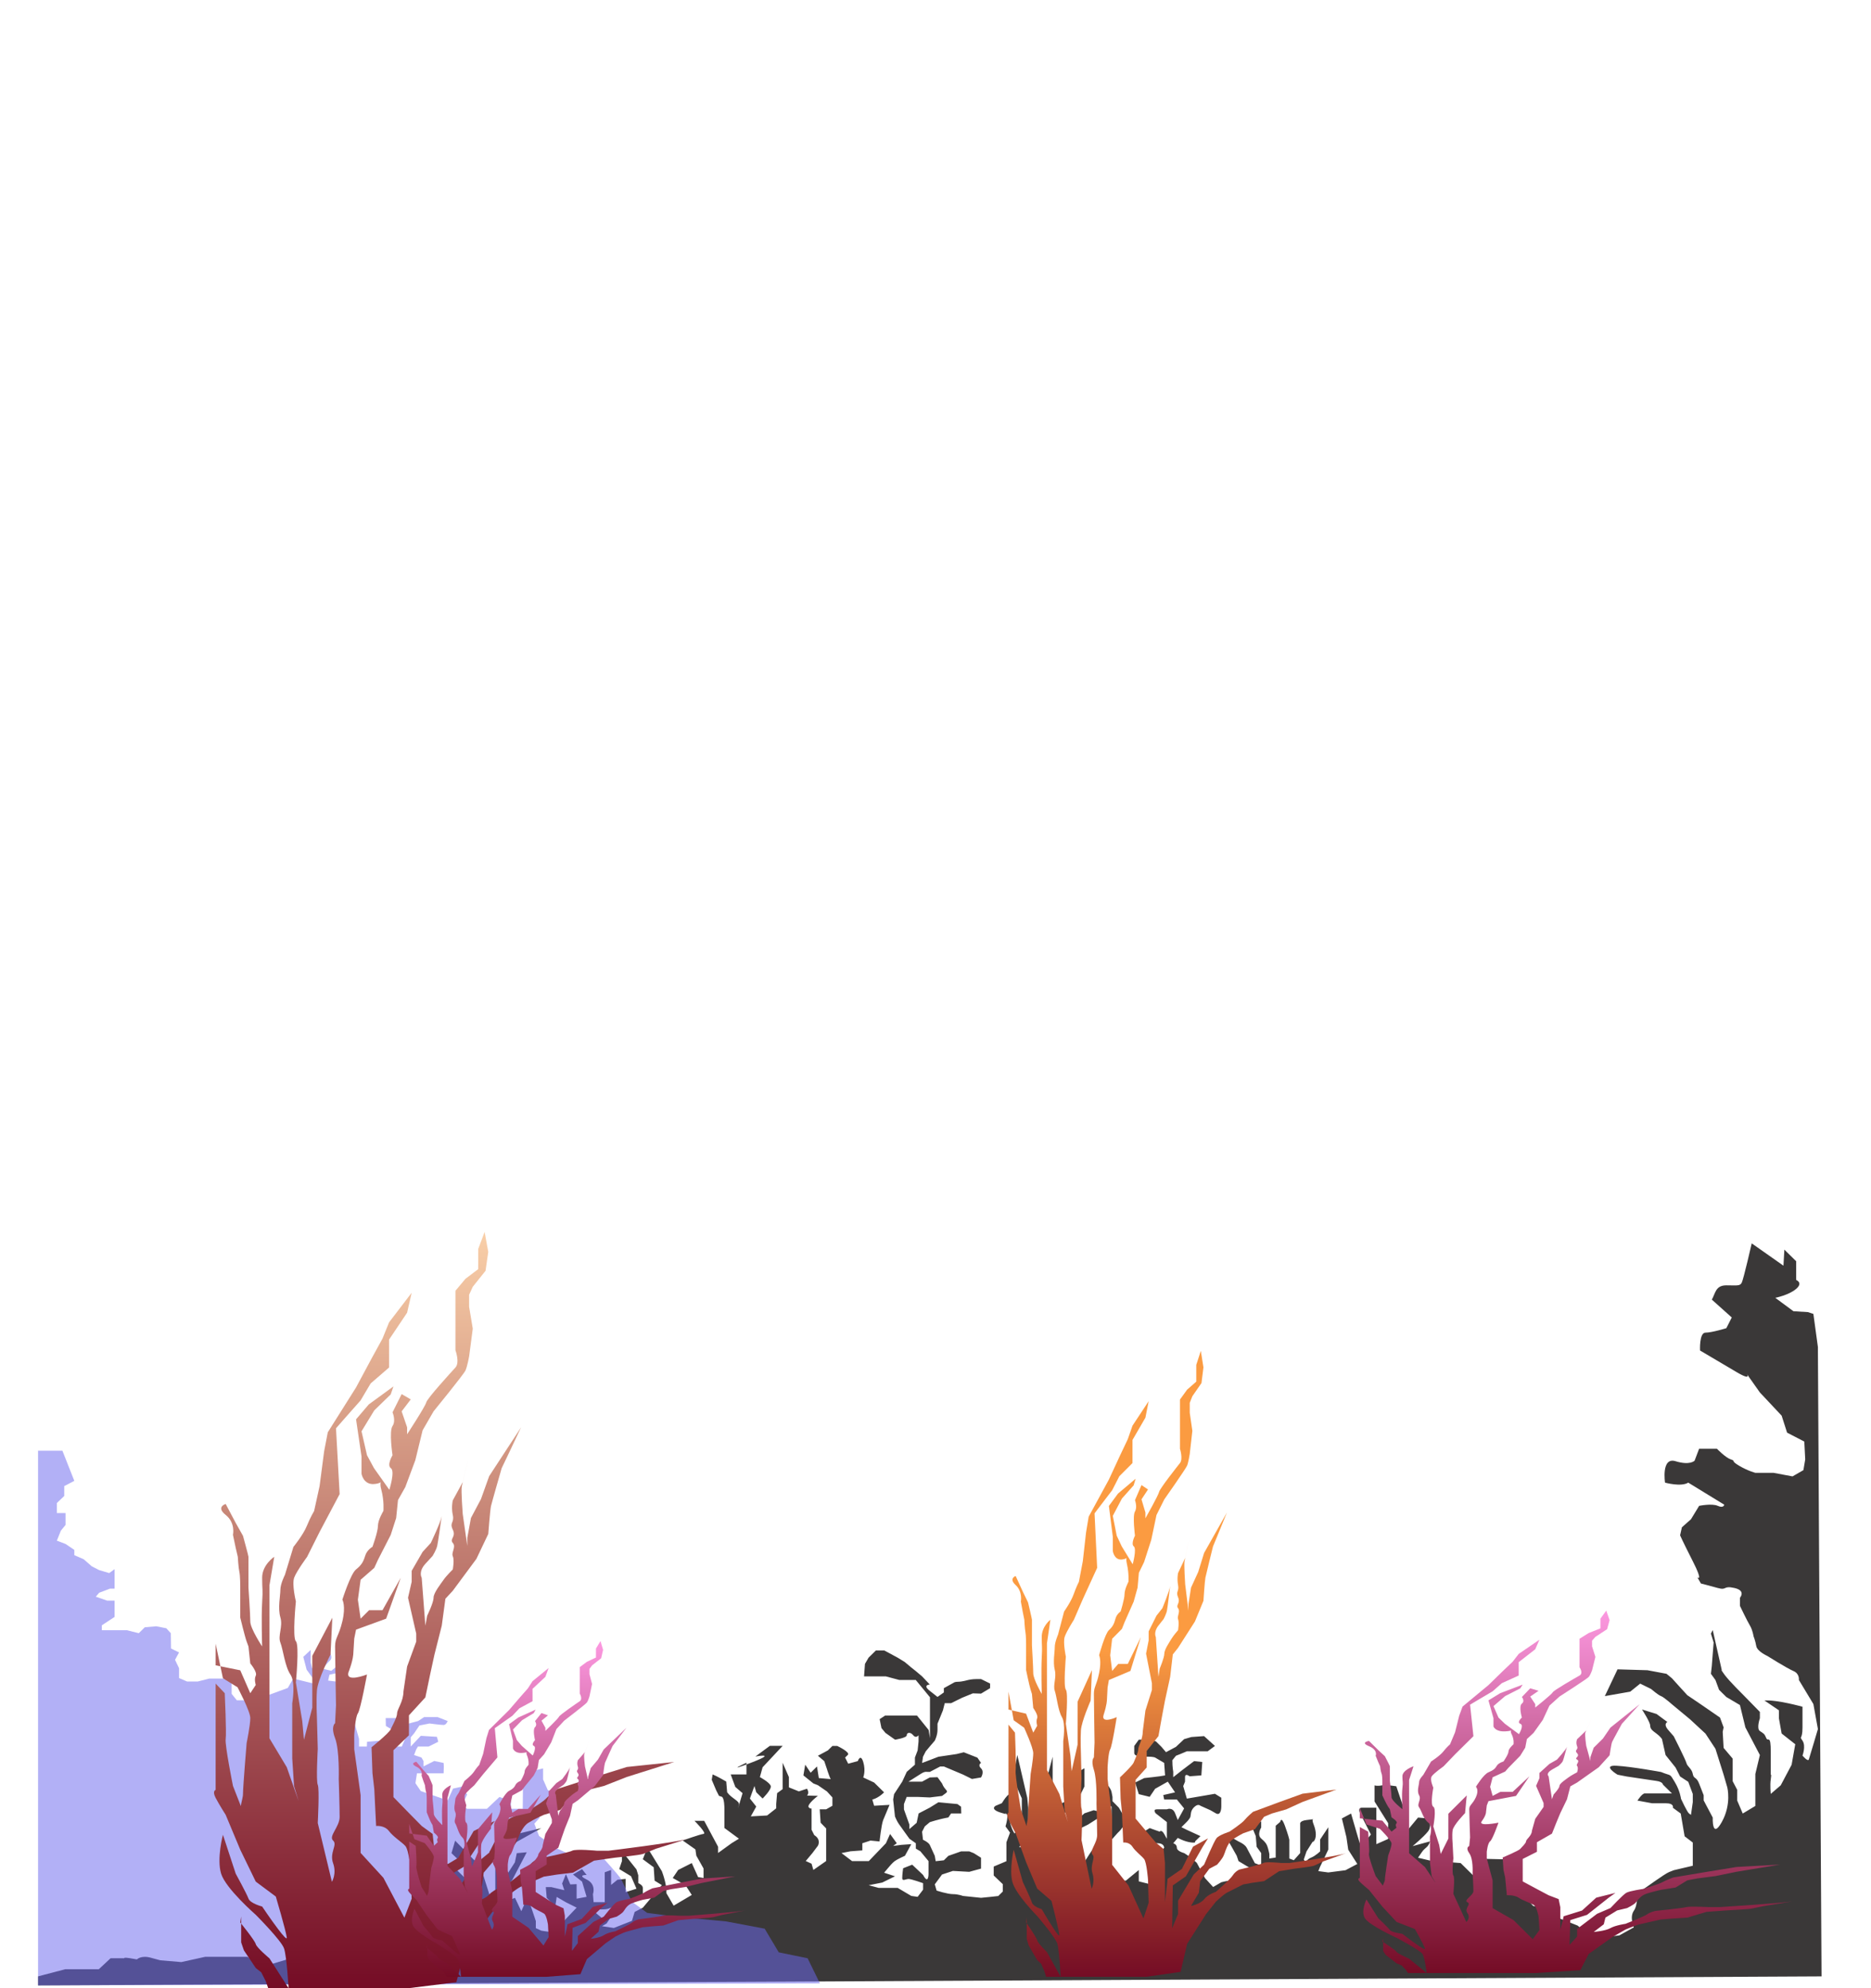 <svg width="1967" height="2090" viewBox="0 0 1967 2090" fill="none" xmlns="http://www.w3.org/2000/svg">
<g id="corals">
<path id="Vector" d="M40 2077.52L68.597 2070.01H82.228H103.866L116.258 2058.47H130.557C130.557 2058.47 129.889 2057.25 136.943 2058.47C143.902 2059.69 143.902 2059.69 143.902 2059.69C143.902 2059.69 148.382 2055.09 158.486 2057.91C168.59 2060.72 168.686 2060.63 168.686 2060.63L190.61 2062.5L215.68 2056.97H223.306H237.318H260.196L276.687 2067.2L311.003 2056.97H317.389H344.08H360.285H396.221L417.478 2047.49L428.917 2037.16L449.888 2047.49L459.706 2037.16V2027.12L468.953 2003.38H482.584L466.093 1989.3H477.532L482.584 1980.85L469.906 1970.53L465.14 1959.27H473.719L492.783 1978.04V1992.12L491.83 1964.43L486.397 1959.27L474.672 1948.01L478.485 1934.87L505.175 1962.08L514.708 1992.12L520.713 2006.19V1963.3L514.708 1946.13L529.959 1931.11L569.042 1921.73L540.445 1937.68L526.146 1946.13V1954.58C526.146 1954.58 529.006 1957.39 529.959 1962.08C530.913 1966.78 530.913 1966.78 530.913 1966.78L529.959 1975.22L541.303 1957.67L543.305 1948.01L553.79 1947.07L538.538 1976.16L532.819 1982.73L531.866 1989.3L530.627 1999.62L541.398 1994.93L548.071 2009.01L554.743 1993.99L563.322 2019.33V2026.84L569.042 2029.47L582.387 2031.53L594.969 2017.08L606.218 2005.26L594.969 1999.62L585.247 1993.99L583.34 2007.13L579.527 2008.07L579.337 1999.62L574.761 1994.93L573.808 1983.67H579.527L594.969 1987.33V1992.12L590.966 1979.92L594.969 1970.06L599.545 1980.85L606.218 1980.57V1986.3V1995.87L616.703 1993.9L611.937 1977.94L602.405 1970.44L611.937 1964.81L616.703 1970.91C616.703 1970.91 606.218 1970.62 616.703 1975.69C627.189 1980.76 623.376 1991.08 623.376 1991.08L624.043 1999.53H627.951H635.768V1987.24V1978.6V1968.09L642.44 1965.74V1975.69V1981.42L649.113 1975.97L657.692 1975.04V1984.23V1989.02L669.131 1985.36L663.411 1972.22L651.019 1964.71L653.879 1956.26V1945.94L669.131 1965.09C671.037 1971.28 671.037 1971.28 671.037 1971.28V1979.45C671.037 1979.45 675.803 1981.6 675.803 1984.42C675.803 1987.24 675.803 1992.87 675.803 1992.87L662.077 1999.44C662.077 1999.44 661.505 1994.74 657.215 1999.44C652.926 2004.13 644.347 2004.13 640.534 2006.01C636.721 2007.88 626.235 2006.94 626.235 2006.94V2010.7L632.908 2016.33H641.487L637.674 2021.96L632.908 2024.78L645.3 2026.65L654.832 2022.9L664.365 2019.15L667.224 2009.76L675.803 2005.35L695.821 1981.6L688.195 1976.91L687.242 1962.83L675.803 1954.39L680.569 1942.19L695.821 1966.96C699.634 1976.91 700.587 1985.36 700.587 1985.36V1990.05L708.213 2003.19L727.278 1991.93L720.605 1981.6L707.26 1974.1L712.979 1965.65L727.278 1958.42L733.95 1973.16L739.67 1974.1V1964.15L732.044 1950.63L731.09 1944.06L717.745 1934.68C717.745 1934.68 735.857 1928.2 739.67 1927.73C743.482 1927.26 730.137 1914.03 730.137 1914.03H740.337L754.921 1941.25V1947.82L769.22 1937.49L776.845 1932.8L761.594 1921.54V1907.46V1900.89C761.594 1900.89 761.594 1889.63 758.734 1888.69C755.874 1887.75 755.874 1887.75 755.874 1887.75L753.015 1882.12L748.249 1870.86L749.202 1865.23C753.968 1867.11 763.5 1872.74 763.5 1872.74L764.453 1884C769.22 1890.57 777.799 1893.2 776.845 1897.04C775.892 1900.89 775.892 1900.89 775.892 1900.89L780.658 1884.94L773.033 1878.37L768.171 1865.23H780.658H784.757V1852.93C784.757 1852.93 760.45 1864.1 789.619 1852.93C806.586 1846.46 805.347 1845.33 801.343 1845.52C798.388 1845.61 794.099 1846.46 794.099 1846.46L809.351 1835.2H822.791L801.725 1857.72L798.865 1868.04C798.865 1868.04 809.351 1873.68 810.304 1877.43C811.257 1881.18 801.725 1890.57 801.725 1890.57L795.052 1884L793.146 1877.43L788.379 1890.57L795.052 1899.02L789.333 1909.34L806.491 1908.4L816.023 1900.89V1896.2L816.976 1884.94L822.791 1880.71V1868.23V1859.6V1852.93L829.368 1868.04V1878.84L839.854 1883.06L848.433 1880.25C851.293 1884.94 848.433 1887.47 848.433 1887.47L859.872 1887.75C859.872 1887.75 847.48 1897.14 850.339 1899.95C853.199 1902.77 853.199 1899.02 853.199 1902.77C853.199 1906.52 853.199 1914.97 853.199 1914.97V1923.42L856.059 1929.05C863.685 1933.74 859.872 1940.22 859.872 1940.22L854.152 1947.82L847.098 1956.26C853.199 1959.08 853.199 1959.08 853.199 1959.08L855.105 1965.65L868.546 1956.26V1947.82V1938.25V1931.58V1922.01L862.731 1916L861.778 1901.92H868.546L875.123 1898.17V1889.44L869.404 1883.15L859.872 1876.58L855.105 1874.71L844.62 1866.26L846.526 1855L852.246 1863.45L858.918 1856.88L860.825 1869.08L875.123 1870.3C874.17 1875.65 869.404 1859.69 869.404 1859.69L866.544 1851.24L859.872 1845.61L870.357 1839.98L875.123 1835.29H880.175C880.175 1835.29 894.188 1841.86 891.328 1844.68C888.468 1847.49 888.468 1847.49 888.468 1847.49L891.709 1853.97L901.814 1851.24C901.814 1851.24 904.673 1842.8 907.533 1852.18C910.393 1861.57 907.533 1868.42 907.533 1868.42L918.972 1873.77L929.457 1884.09C922.785 1890.66 917.065 1891.6 917.065 1891.6L918.972 1898.17L935.177 1897.23L928.504 1913.19C926.598 1917.88 924.691 1935.71 924.691 1935.71L915.159 1934.77L906.58 1937.59V1945.1L894.188 1946.04L884.656 1947.91L895.808 1956.36C905.627 1956.36 913.348 1956.36 913.348 1956.36L931.364 1937.59L935.749 1927.83L942.802 1937.59L938.99 1940.4L947.569 1939.28L958.054 1938.53L951.382 1950.73C951.382 1950.73 943.088 1954.48 940.61 1956.36C938.036 1958.24 934.223 1962.93 934.223 1962.93L929.457 1968.56L940.896 1972.31L927.551 1978.88L913.252 1981.7L923.738 1984.51H943.756L958.054 1992.96L964.727 1993.9L970.446 1986.39V1979.54C970.446 1979.54 958.054 1975.13 955.194 1975.13C952.335 1975.13 948.522 1977.94 948.522 1974.19C948.522 1970.44 949.475 1963.87 949.475 1963.87L959.007 1960.11L970.446 1970.91C976.165 1981.7 976.165 1969.97 976.165 1969.97V1962.27V1956.36L967.586 1946.04L962.82 1943.22V1937.59L956.148 1932.9C956.148 1932.9 946.615 1919.76 944.709 1916.94C942.802 1914.13 940.896 1909.43 940.896 1909.43L938.99 1891.6L939.943 1885.97L948.522 1872.83L953.288 1862.51L961.867 1855V1847.49L964.727 1839.98L965.68 1830.6V1824.03C965.68 1824.03 963.011 1827.78 960.056 1824.03C957.101 1820.27 953.193 1821.21 953.288 1824.03C953.383 1826.84 940.991 1828.72 940.991 1828.72L930.887 1821.59L926.693 1816.52L924.786 1807.13L930.506 1803.38H937.75H946.52H959.198H964.06L976.261 1818.49L977.691 1827.13V1803.47V1784.14L962.725 1765.93H945.376L931.268 1762.18H908.391L909.344 1749.04L913.157 1742.47L920.783 1734.96H929.743L943.66 1742.47C951.286 1747.16 951.286 1747.16 951.286 1747.16L957.959 1752.79L962.725 1756.55L969.398 1762.18L977.5 1770.72C977.5 1770.72 969.398 1771.1 977.5 1777.38C985.602 1783.77 985.602 1783.77 985.602 1783.77L992.275 1779.07V1774.57L1002.76 1768.75C1002.76 1768.75 1003.71 1767.81 1007.53 1767.81C1011.34 1767.81 1018.01 1765.93 1018.01 1765.93C1018.01 1765.93 1021.83 1765 1026.59 1765C1031.36 1765 1031.36 1765 1031.36 1765L1040.89 1769.69V1774.57L1031.36 1780.29L1022.78 1780.01L1011.34 1784.7L999.901 1790.34H993.228L991.322 1797.84L987.509 1807.23L985.602 1811.92C985.602 1811.92 985.602 1812.86 985.602 1815.68C985.602 1818.49 985.602 1812.86 985.602 1818.49C985.602 1824.12 982.743 1829.75 982.743 1829.75L977.5 1835.85L973.21 1841.02L970.351 1846.65L969.398 1853.22L986.556 1846.65L1005.62 1843.83L1013.25 1841.95L1027.54 1847.58L1031.36 1853.12C1031.36 1853.12 1027.54 1855.19 1031.36 1858.85C1035.17 1862.6 1031.36 1868.42 1031.36 1868.42L1021.83 1870.02L1012.29 1865.32L992.275 1856.88H988.462L977.5 1862.6L973.21 1862.51C973.21 1862.51 971.304 1862.51 968.444 1864.38C965.585 1866.26 955.099 1872.83 955.099 1872.83H969.398L977.5 1868.42L985.602 1868.14L990.369 1874.71C993.228 1882.22 997.994 1882.22 994.181 1885.03C990.369 1887.85 990.369 1887.85 990.369 1887.85L977.5 1889.44L964.631 1888.88H953.193L950.333 1896.39V1902.02L956.052 1917.97V1922.67L963.678 1916.1L965.775 1906.24L977.5 1900.14L986.556 1894.51L1006.57 1896.39L1010.39 1899.2L1010.58 1906.24H999.901L997.041 1910.47C986.556 1912.34 977.5 1915.44 977.5 1915.44L972.257 1919.85L969.398 1925.48L970.351 1933.93C970.351 1933.93 976.07 1936.46 977.5 1939.37C978.93 1942.37 982.743 1950.82 982.743 1950.82L983.696 1956.45L992.275 1955.51L997.041 1950.82L1010.39 1946.13H1018.97L1023.73 1948.01L1031.36 1952.79V1957.58V1964.24L1018.97 1967.62L1001.81 1966.68L990.369 1970.44L982.743 1980.76L984.649 1987.33C984.649 1987.33 996.088 1991.08 1001.81 1991.08C1007.53 1991.08 1012.29 1992.96 1012.29 1992.96L1031.36 1994.93L1040.89 1993.99L1049.47 1993.05L1054.23 1988.36V1980.57L1044.7 1971.47V1962.08L1058.05 1956.45V1950.92V1942.28V1936.56L1061.86 1926.42L1060.05 1923.89L1057.09 1919.85C1057.09 1919.85 1061.29 1906.71 1057.29 1906.24C1053.28 1905.77 1066.63 1909.53 1053.28 1905.77C1039.94 1902.02 1046.61 1898.26 1046.61 1898.26L1053.28 1895.45C1053.28 1895.45 1065.67 1874.52 1061.86 1895.36C1058.05 1916.19 1066.63 1927.36 1066.63 1927.36L1074.25 1917.03V1902.02V1890.47L1068.53 1877.62L1067.87 1871.7L1066.63 1860.72L1069.49 1844.77L1079.97 1889.82L1080.93 1900.14C1080.93 1900.14 1080.93 1899.2 1080.93 1910.47C1080.93 1921.73 1080.93 1927.92 1080.93 1927.92L1076.16 1936.74L1071.39 1941.44L1080.93 1943.22L1092.36 1944.25C1092.36 1944.25 1084.74 1946.69 1092.36 1938.43C1099.99 1930.17 1101.9 1912.34 1101.9 1912.34V1906.24L1087.6 1868.23L1101.9 1864.67L1106.66 1846.65V1867.48V1874.14L1097.13 1876.58L1099.04 1881.28C1099.04 1881.28 1105.71 1884.47 1106.66 1888.5C1107.62 1892.54 1110.48 1898.17 1110.48 1898.17L1124.77 1891.6L1129.54 1881.28V1869.36L1135.26 1861.57L1140.03 1858.75V1864.57V1873.21V1877.99L1133.35 1891.6L1128.59 1897.23L1125.73 1901.92L1118.67 1906.15L1109.52 1916V1921.63L1107.62 1928.2L1105.71 1934.77L1100.94 1942.28L1104.76 1947.91C1109.52 1953.54 1118.1 1939.47 1118.1 1939.47L1120.01 1928.2L1125.73 1918.82L1126.68 1914.13L1134.31 1911.31L1140.03 1906.15L1149.84 1902.86L1162.43 1906.15L1143.84 1917.97L1136.21 1921.73L1130.49 1933.93L1125.73 1939.56L1122.87 1947.07L1120.96 1950.82L1126.68 1960.21L1131.45 1962.08L1140.03 1957.39L1144.79 1949.88L1149.84 1942.28L1155.28 1932.99L1162.9 1927.36L1168.62 1917.03V1906.24V1899.11L1160.04 1894.51L1155.28 1888.88C1155.28 1888.88 1157.18 1884.19 1160.04 1880.43C1162.9 1876.68 1162.9 1871.99 1162.9 1871.99L1159.09 1861.66C1161.95 1875.74 1167.67 1878.74 1168.62 1883.81C1169.58 1888.88 1169.58 1888.88 1169.58 1888.88V1893.38L1176.25 1900.14L1183.87 1913.28C1181.01 1921.73 1175.29 1926.42 1175.29 1926.42L1168.62 1933.93L1159.09 1942.37L1156.23 1947.07L1149.84 1953.73V1958.52V1969.03L1163.86 1977.94C1163.86 1977.94 1170.53 1977.94 1174.34 1977.94C1178.15 1977.94 1183.87 1976.72 1183.87 1976.72L1197.22 1965.74V1977.66L1209.61 1980.76L1218.19 1972.31V1956.55V1949.88L1223.91 1942.28C1223.91 1942.28 1223.91 1937.59 1217.24 1937.59C1210.56 1937.59 1200.08 1936.65 1200.08 1936.65L1198.17 1928.2L1208.66 1921.63L1219.14 1925.39C1219.14 1925.39 1221.05 1922.67 1223.91 1927.83C1226.77 1932.99 1226.77 1932.9 1226.77 1932.9V1922.01V1915.35L1215.04 1906.15C1215.04 1906.15 1211.52 1901.92 1216.28 1901.92C1221.05 1901.92 1226.77 1901.92 1226.77 1901.92C1226.77 1901.92 1232.68 1899.11 1235.44 1906.15C1238.21 1913.19 1238.21 1913.19 1238.21 1913.19L1244.88 1900.99L1237.25 1891.6H1223.91L1222.96 1886.91L1235.35 1884.09L1227.72 1872.83L1214.38 1880.34L1208.66 1888.79L1197.22 1885.97L1193.41 1873.77L1202.94 1869.08L1211.52 1868.14L1219.14 1867.2L1224.86 1866.26L1223.91 1853.12L1214.38 1847.49C1214.38 1847.49 1212.47 1846.55 1206.75 1846.55C1201.03 1846.55 1201.03 1846.55 1201.03 1846.55C1201.03 1846.55 1192.45 1846.55 1192.45 1842.8C1192.45 1839.04 1192.45 1835.29 1192.45 1835.29L1197.22 1828.72H1201.99H1210.56L1215.33 1830.6L1221.05 1836.23L1225.82 1841.86L1236.3 1836.23L1244.88 1828.16L1252.51 1825.91L1265.85 1824.97L1277.29 1835.29L1269.66 1840.92C1269.66 1840.92 1266.8 1840.92 1262.99 1840.92C1259.18 1840.92 1259.18 1840.92 1259.18 1840.92H1247.74L1241.07 1843.74L1236.3 1845.61L1232.49 1850.31C1232.49 1857.81 1233.44 1862.51 1233.44 1862.51V1868.14L1242.97 1860.63L1255.37 1851.24L1263.95 1852.18L1262.99 1866.26L1250.6 1867.2C1250.6 1867.2 1245.83 1863.45 1245.83 1868.14C1245.83 1872.83 1245.83 1872.83 1245.83 1872.83L1243.93 1877.52L1247.74 1890.66L1277.29 1885.59L1283.96 1889.72V1899.02C1283.96 1899.02 1284.06 1909.43 1278.24 1906.15C1272.52 1902.86 1272.52 1902.86 1272.52 1902.86L1262.04 1898.17C1262.04 1898.17 1260.13 1896.29 1257.27 1898.17C1254.41 1900.05 1252.41 1902.86 1252.03 1906.15C1251.55 1909.43 1251.55 1909.43 1251.55 1909.43C1251.55 1909.43 1251.55 1911.31 1246.79 1916C1242.02 1920.7 1242.02 1920.7 1242.02 1920.7L1247.74 1923.51L1262.04 1930.08L1256.32 1935.71C1256.32 1935.71 1258.23 1937.59 1251.55 1936.65C1244.88 1935.71 1238.21 1931.96 1238.21 1931.96L1233.44 1937.59C1233.44 1937.59 1237.25 1938.53 1237.25 1942.28C1237.25 1946.04 1244.88 1947.91 1244.88 1947.91C1252.51 1952.6 1258.23 1958.24 1258.23 1958.24L1266.8 1974.19L1275.38 1983.58L1283.96 1978.6C1283.96 1978.6 1289.68 1977.01 1292.54 1977.01C1295.4 1977.01 1308.75 1971.37 1308.75 1971.37L1319.23 1966.68L1302.07 1956.36L1300.17 1950.73L1290.64 1933.83V1929.14L1302.07 1935.71C1302.07 1935.71 1308.75 1938.53 1310.65 1942.28C1312.56 1946.04 1319.23 1958.52 1319.23 1958.52L1325.9 1961.05V1947.91L1321.14 1941.34L1320.19 1930.08L1316.37 1920.7L1325.9 1914.41V1921.07C1325.9 1921.07 1321.14 1928.48 1325.9 1932.61C1330.67 1936.65 1331.62 1938.53 1332.58 1941.34C1333.53 1944.16 1334.48 1948.85 1334.48 1948.85V1953.64L1341.16 1952.6V1938.34V1927.83V1919.19L1345.92 1915.06C1345.92 1915.06 1346.88 1908.49 1350.69 1918.82C1354.5 1929.14 1355.46 1933.83 1355.46 1933.83C1355.46 1933.83 1355.46 1926.89 1355.46 1938.34C1355.46 1949.79 1355.46 1953.64 1355.46 1953.64L1360.22 1955.42L1366.89 1947.91V1939.28V1926.8V1917.22C1366.89 1917.22 1365.94 1914.13 1373.57 1913.19C1381.19 1912.25 1381.19 1912.25 1381.19 1912.25C1381.19 1912.25 1378.33 1911.03 1381.19 1918.26C1384.05 1925.48 1384.05 1932.43 1381.19 1935.52C1378.33 1938.62 1383.1 1931.11 1378.33 1938.62C1373.57 1946.13 1373.57 1946.13 1373.57 1946.13L1370.71 1954.58L1372.61 1958.33C1372.61 1958.33 1373.57 1954.58 1378.33 1952.7C1383.1 1950.82 1387.86 1946.13 1387.86 1946.13V1933.65L1396.44 1920.79V1931.77V1944.25L1387.86 1962.18L1385.96 1966.87L1396.44 1968.28L1414.56 1965.93L1426.95 1959.36L1417.41 1944.35L1415.51 1931.21L1410.74 1911.5L1420.37 1906.34L1426.95 1928.95L1430.76 1941.53L1441.25 1928.39L1432.67 1911.5C1432.67 1911.5 1425.04 1900.24 1431.71 1900.24C1438.39 1900.24 1446.96 1900.24 1446.96 1900.24V1923.23V1938.53L1459.36 1933.08V1916.47L1445.06 1893.67V1876.77C1445.06 1876.77 1447.92 1877.71 1452.68 1876.77C1457.45 1875.83 1467.94 1877.71 1467.94 1877.71L1475.56 1900.24V1928.95L1490.81 1910.56L1501.3 1911.5C1501.3 1911.5 1506.07 1919.01 1501.3 1925.11C1496.53 1931.21 1485.09 1940.59 1485.09 1940.59L1503.4 1935.62C1501.3 1942.47 1498.44 1941.53 1494.63 1947.16C1490.81 1952.79 1490.81 1952.79 1490.81 1952.79L1503.4 1955.8L1535.62 1958.42L1553.73 1976.26V1953.82L1589.95 1954.67C1589.95 1954.67 1599.48 1957.48 1599.48 1961.24C1599.48 1964.99 1599.48 1969.97 1599.48 1976.91C1599.48 1983.86 1599.48 1990.33 1599.48 1990.33L1611.87 2003.47C1611.87 2003.47 1620.45 2005.35 1627.13 2006.29C1633.8 2007.23 1639.52 2016.61 1639.52 2016.61L1658.58 2024.12C1658.58 2024.12 1664.3 2028.81 1667.16 2031.63C1670.02 2034.44 1671.93 2038.2 1687.18 2036.32C1702.43 2034.44 1702.43 2034.44 1702.43 2034.44L1717.68 2026C1717.68 2026 1712.92 2015.39 1717.68 2008.54C1722.45 2001.69 1719.59 1991.27 1725.31 1987.52C1731.03 1983.76 1750.09 1969.69 1754.86 1967.81C1759.62 1965.93 1759.62 1965.93 1759.62 1965.93L1779.64 1961.24V1936.84L1771.06 1930.27L1766.96 1906.34L1758.67 1900.24C1758.67 1900.24 1760.58 1895.54 1751.04 1895.54C1741.51 1895.54 1736.75 1895.54 1736.75 1895.54L1721.49 1892.73C1721.49 1892.73 1726.26 1885.22 1729.12 1885.22C1731.98 1885.22 1744.37 1885.22 1744.37 1885.22H1757.72L1748.19 1875.83C1748.19 1875.83 1748.19 1873.02 1741.51 1872.08C1734.84 1871.14 1710.06 1867.39 1710.06 1867.39L1700.52 1865.51C1700.52 1865.51 1683.37 1855.19 1699.57 1856.13C1715.78 1857.06 1746.28 1862.69 1746.28 1862.69C1757.72 1867.39 1754.86 1863.63 1760.58 1873.02C1766.3 1882.4 1767.25 1890.85 1767.25 1890.85C1767.25 1890.85 1773.73 1904.93 1775.73 1906.34C1777.74 1907.74 1777.74 1907.74 1777.74 1907.74L1779.64 1894.42V1885.78L1774.88 1873.02L1766.3 1867.39L1761.53 1858L1751.04 1844.86L1747.23 1827.97C1747.23 1827.97 1745.33 1825.15 1741.51 1822.34C1737.7 1819.52 1734.84 1817.65 1734.84 1813.89C1734.84 1810.14 1726.26 1797 1726.26 1797L1741.51 1801.69L1752.95 1810.14C1752.95 1810.14 1748.19 1812.02 1753.9 1818.58C1759.62 1825.15 1759.62 1825.15 1759.62 1825.15C1759.62 1825.15 1772.02 1849.56 1772.97 1853.31C1773.92 1857.06 1778.69 1859.22 1779.64 1864.76C1780.59 1870.2 1783.45 1867.39 1786.31 1874.9C1789.17 1882.4 1791.08 1887.1 1791.08 1887.1V1892.54L1800.61 1910.56C1800.61 1910.56 1799.66 1934.02 1810.14 1915.25C1820.63 1896.48 1815.86 1878.65 1815.86 1878.65L1812.05 1865.51L1803.47 1838.29L1792.99 1822.34L1776.78 1807.32L1758.67 1792.31C1758.67 1792.31 1749.14 1783.86 1746.28 1782.92C1743.42 1781.98 1735.79 1775.41 1735.79 1775.41L1724.35 1769.78L1713.87 1778.23L1687.18 1782.92L1700.52 1754.77L1731.98 1755.7L1752 1759.46L1757.72 1764.15L1765.34 1772.6L1773.92 1781.98L1789.17 1792.31L1808.24 1805.45L1812.05 1815.77L1811.1 1820.46L1812.05 1837.35L1821.58 1848.62V1858.94V1872.36L1826.35 1881.47V1892.73L1832.16 1906.34L1845.41 1898.36V1864.76L1850.18 1844.86L1834.93 1815.77L1829.21 1792.31L1814.91 1783.86L1807.29 1776.35L1803.47 1766.03L1798.71 1759.46L1799.66 1751.01L1800.42 1740.97L1801.57 1726.61L1798.71 1717.22L1800.61 1713.47C1800.61 1713.47 1806.33 1738.81 1808.24 1747.26C1810.14 1755.7 1810.14 1755.7 1810.14 1755.7C1810.14 1755.7 1808.24 1753.83 1813 1760.4C1817.77 1766.97 1833.02 1781.98 1833.02 1781.98L1850.18 1799.53V1806.2C1850.18 1806.2 1846.37 1816.99 1850.18 1819.62C1853.99 1822.24 1854.95 1822.24 1856.85 1826.94C1858.76 1831.63 1861.62 1822.24 1861.62 1841.95C1861.62 1861.66 1861.62 1865.6 1861.62 1865.6C1861.62 1865.6 1862.57 1864.1 1861.62 1870.39C1860.67 1876.68 1861.62 1885.69 1861.62 1885.69L1872.1 1876.68L1883.54 1855.09L1887.36 1833.51L1873.06 1822.24L1870.2 1806.29V1797.84L1854.95 1787.52C1868.29 1786.58 1894.98 1794.09 1894.98 1794.09C1894.98 1801.6 1894.98 1801.79 1894.98 1815.77C1894.98 1829.75 1891.17 1824.12 1894.98 1829.75C1898.8 1835.38 1894.98 1845.43 1894.98 1845.43C1894.98 1845.43 1900.7 1852.28 1901.65 1849.46C1902.61 1846.65 1911.19 1817.55 1911.19 1817.55L1906.42 1791.27L1891.17 1765.93C1891.17 1765.93 1892.12 1759.36 1885.45 1756.55C1878.78 1753.73 1857.81 1740.59 1857.81 1740.59C1857.81 1740.59 1847.32 1735.9 1846.37 1730.27C1845.41 1724.64 1843.51 1719.95 1843.51 1719.95C1843.51 1719.95 1842.55 1713.38 1839.69 1708.68C1836.84 1703.99 1829.21 1688.04 1829.21 1688.04V1679.59C1829.21 1679.59 1835.88 1672.08 1823.49 1669.27C1811.1 1666.45 1815.96 1672.08 1805.95 1669.27C1795.94 1666.45 1788.22 1664.57 1788.22 1664.57L1784.41 1658C1784.41 1658 1791.08 1663.64 1779.64 1641.11C1768.2 1618.59 1766.3 1613.89 1766.3 1613.89L1768.2 1605.45L1777.74 1597L1786.31 1582.92C1786.31 1582.92 1799.75 1580.11 1805.95 1582.92C1812.15 1585.74 1812.72 1581.7 1812.72 1581.7L1774.88 1558.52C1767.25 1563.21 1750.47 1558.52 1750.47 1558.52C1750.47 1558.52 1746.28 1531.31 1761.53 1536C1776.78 1540.69 1781.55 1535.43 1781.55 1535.43L1786.31 1522.86H1805C1805 1522.86 1813.96 1532.24 1819.68 1534.12C1825.4 1536 1818.72 1535.06 1828.26 1540.69C1837.79 1546.32 1845.41 1548.2 1845.41 1548.2H1864.48L1884.5 1551.95L1895.94 1545.38L1897.84 1534.12L1896.89 1515.35L1878.78 1505.97L1873.06 1488.13L1850.18 1463.73L1834.93 1442.15C1834.93 1442.15 1844.46 1453.41 1825.4 1442.15C1806.33 1430.88 1787.27 1419.62 1787.27 1419.62C1787.27 1419.62 1786.31 1400.85 1792.99 1400.85C1799.66 1400.85 1814.91 1396.16 1814.91 1396.16L1820.63 1384.9L1799.66 1366.13C1803.47 1359.56 1803.47 1351.11 1814.91 1351.11C1826.35 1351.11 1829.21 1352.05 1831.12 1348.29C1833.02 1344.54 1841.6 1307 1841.6 1307L1874.96 1330.46L1875.92 1313.57L1888.31 1325.77V1345.48C1888.31 1345.48 1895.94 1348.29 1888.31 1354.86C1880.68 1361.43 1866.39 1364.25 1866.39 1364.25L1885.45 1378.33L1900.7 1379.27L1906.42 1381.14L1911.19 1416.06V1420.84L1915 2077.52L40 2087V2077.52Z" fill="#0D0B0B" fill-opacity="0.81"/>
<path id="Vector_2" d="M78.121 1556.63L67.532 1562.17V1572.54L59.766 1579.96V1590.48H68.944V1596.7V1602.92L64.002 1608.99L59.766 1619.51L68.944 1622.99L78.121 1629.21V1634.76L88.004 1639.06L96.475 1646.47L104.241 1650.46L114.83 1653.58L120.478 1649.43V1658.92V1669.96H115.536L104.241 1674.26L100.711 1678.41L112.712 1682.56H120.478V1693.44V1699.67L107.065 1708.48V1713.66H116.454H133.396L145.891 1716.77L152.245 1710.55L164.246 1709.52L174.835 1711.59L179.565 1716.77L179.777 1732.85L188.248 1736.99L184.012 1744.77L188.248 1753.58V1763.95L196.719 1767.58H207.803L220.015 1764.47H234.134L243.523 1767.58V1775V1780.54L248.959 1787.28H262.372L284.256 1781.06L302.611 1774.32L308.258 1764.47L333.672 1770.69L322.377 1755.14L318.847 1741.66L326.613 1734.4V1747.36L328.025 1753.58H333.672L337.908 1740.62L347.085 1733.37V1737.67C347.085 1737.67 349.909 1742.7 347.085 1745.29C344.261 1747.88 339.32 1754.1 339.32 1754.1L348.356 1756.33L359.086 1747.42H367.558L361.91 1753.12L367.558 1755.71L346.379 1760.38L344.967 1766.6L357.674 1768.15L367.558 1763.33V1771.63V1777.85L359.086 1782.15L362.122 1787.34L360.498 1793.04L373.205 1797.19V1804.96V1813.1L377.441 1827.77V1835.91H385.7L385.912 1830.89L398.619 1829.85V1835.91H410.62H422.409L426.857 1825.7L410.62 1817.25L405.678 1814.3L405.467 1806H410.62H421.421L422.621 1813.78L431.798 1811.18L439.564 1809.11L445.917 1804.96H460.036L470.625 1809.11C470.625 1809.11 469.213 1813.26 466.39 1813.26C463.566 1813.26 451.565 1811.7 451.565 1811.7L440.976 1813.78L435.328 1822.07L431.798 1826.22V1835.91L442.388 1824.66L459.33 1825.7L460.742 1830.89L450.647 1835.91H439.352L437.446 1839.18L435.328 1844.88L443.093 1847.48L445.211 1851.11V1856.81L456.506 1851.11L466.39 1853.18L466.601 1856.81L466.39 1864.07H438.364L436.74 1874.44L442.388 1882.73L470.625 1892.58L476.273 1880.14L485.45 1878.06L491.098 1886.36L485.45 1898.28L491.098 1901.39H504.299H511.852L525.053 1888.95L537.054 1893.1V1901.39H549.55L549.761 1882.21V1873.24L553.997 1863.03L570.94 1858.88V1870.44L575.881 1881.69L580.823 1883.77L570.94 1894.14L561.762 1901.39L567.41 1910.73L561.762 1916.95L566.704 1929.91L585.059 1942.87L607.649 1953.24H634.263C634.263 1953.24 650.005 1970.87 652.123 1973.98C654.241 1977.09 664.124 1998.86 664.124 1998.86L680.361 2010.79L712.128 2014.94L763.45 2019.76L803.901 2027.38L818.726 2052.26L849.081 2058.49L862 2084.93L40 2087V1525H65.626" fill="#6C69EF" fill-opacity="0.52"/>
<path id="Vector_3" d="M509.482 1295L502.772 1312.81V1334.08L489.352 1344.24L478.808 1356.81V1371.8V1391.39V1419.36C478.808 1419.36 483.6 1432.25 478.808 1437.49C474.015 1442.73 449.092 1469.97 448.133 1474.16C447.175 1478.35 428.003 1507.68 428.003 1507.68V1524.13V1500.35L422.252 1483.59L431.838 1471.01L422.252 1465.46L412.666 1484.63C412.666 1484.63 416.501 1493.33 412.666 1498.99C408.832 1504.54 412.666 1529.69 412.666 1529.69C412.666 1529.69 406.34 1540.16 410.941 1543.31C415.542 1546.45 409.311 1566.04 409.311 1566.04L393.207 1543.31L385.826 1529.69L380.075 1504.54L393.495 1482.54L410.749 1465.78L413.625 1457.39L387.744 1476.25L374.324 1491.97L380.075 1531.05V1549.17C380.075 1549.17 381.992 1561.01 393.495 1559.97C404.998 1558.92 397.617 1553.99 400.876 1565.94C404.039 1577.78 403.081 1588.25 403.081 1588.25C403.081 1588.25 397.329 1597.68 397.329 1603.97C397.329 1610.26 391.578 1625.97 391.578 1625.97C391.578 1625.97 385.826 1629.11 383.909 1635.4C381.992 1641.69 380.075 1645.14 374.324 1649.75C368.572 1654.26 359.945 1681.5 359.945 1681.5C359.945 1681.5 363.779 1688.1 359.945 1704.23C356.111 1720.26 352.277 1721.31 352.277 1730.74C352.277 1740.17 353.235 1792.56 353.235 1792.56L352.277 1811.41C352.277 1811.41 347.484 1814.56 352.277 1827.13C357.069 1839.7 356.111 1870.09 356.111 1870.09C356.111 1870.09 357.069 1899.42 357.069 1909.9C357.069 1920.38 345.183 1930.12 350.168 1934.73C355.152 1939.23 346.142 1947.3 350.168 1958.51C354.194 1969.72 348.922 1978.1 348.922 1978.1L334.064 1916.29C334.064 1916.29 335.981 1879.93 334.064 1876.16C332.147 1872.29 334.064 1838.45 334.064 1838.45L333.201 1806.28C333.201 1806.28 332.338 1788.47 333.201 1776.95C334.064 1765.42 347.484 1739.23 347.484 1739.23L349.401 1700.46L328.312 1740.59V1795.07L317.768 1835.62C317.768 1835.62 317.768 1868.1 317.768 1874.38C317.768 1880.67 325.437 1894.29 325.437 1894.29L317.768 1809.11L311.058 1768.56C311.058 1768.56 314.892 1729.06 311.058 1725.29C307.224 1721.42 311.058 1683.38 311.058 1683.38C311.058 1683.38 306.649 1665.26 309.333 1658.24C312.017 1651.22 322.848 1636.55 322.848 1636.55L335.981 1610.36L357.069 1570.55L353.235 1501.4L362.054 1491.34L379.116 1472.06L389.661 1454.25L409.024 1437.49V1408.15L428.003 1379.86L432.796 1358.91L409.024 1390.03L402.122 1407.1L390.619 1428.06L374.324 1458.44L344.608 1505.59L340.774 1525.5L335.981 1562.17L330.229 1588.36C330.229 1588.36 326.395 1594.64 322.561 1604.07C318.727 1613.5 308.47 1626.08 308.47 1626.08L299.555 1655.41C299.555 1655.41 294.762 1664.84 294.762 1671.13C294.762 1677.41 291.887 1690.3 294.762 1700.15C297.638 1709.89 291.887 1719.32 294.762 1726.66C297.638 1733.99 299.555 1751.8 305.307 1760.18C311.058 1768.56 307.224 1790.57 307.224 1790.57C307.224 1790.57 307.224 1806.28 307.224 1814.66C307.224 1823.04 307.224 1848.19 307.224 1848.19L309.141 1877.53L313.934 1893.24L301.472 1857.62L283.26 1827.24C283.26 1827.24 283.26 1822 283.26 1815.71C283.26 1809.42 283.26 1768.56 283.26 1768.56V1742.06V1722.46V1707.06V1686.11V1666.52L288.34 1636.45C288.34 1636.45 275.591 1644.83 275.591 1658.45C275.591 1672.07 276.55 1668.93 275.591 1684.64C274.633 1700.36 275.591 1730.74 275.591 1730.74C275.591 1730.74 263.13 1711.88 263.13 1704.55C263.13 1697.21 261.213 1668.93 261.213 1668.93C261.213 1668.93 261.213 1637.5 261.213 1636.45C261.213 1635.4 255.461 1614.45 255.461 1614.45L247.793 1600.83L237.248 1580.92C237.248 1580.92 226.704 1584.06 237.248 1592.44C247.793 1600.83 244.917 1613.4 244.917 1613.4L247.793 1627.02L249.997 1636.45C249.997 1636.45 250.668 1647.97 251.627 1652.16C252.585 1656.35 252.585 1667.88 252.585 1667.88C252.585 1667.88 252.585 1677.31 252.585 1683.59C252.585 1689.88 252.585 1700.36 252.585 1700.36C252.585 1700.36 257.378 1720.26 259.295 1725.5C261.213 1730.74 261.213 1730.74 261.213 1730.74L263.13 1748.55C263.13 1748.55 270.798 1757.67 268.881 1761.44C266.964 1765.32 268.881 1771.18 268.881 1771.18L263.13 1779.88L252.585 1755.78L226.704 1750.54V1727.81L234.373 1764.16L249.71 1773.59C249.71 1773.59 263.13 1798.74 263.13 1806.07C263.13 1813.41 259.295 1832.26 259.295 1832.26C259.295 1832.26 255.461 1878.36 255.461 1885.7C255.461 1893.03 248.751 1903.51 256.42 1918.18C260.254 1925.51 263.321 1933.05 265.526 1938.92C267.731 1944.79 268.881 1948.56 268.881 1948.56L284.218 1977.9L244.917 1877.32C244.917 1877.32 236.29 1834.36 237.248 1828.07C238.207 1821.79 236.29 1779.88 236.29 1779.88L226.704 1769.72V1811.62V1881.51C226.704 1881.51 222.87 1882.55 226.704 1889.89C230.538 1897.22 237.248 1907.7 237.248 1907.7L252.585 1944.37L268.881 1977.9L289.97 1993.61C289.97 1993.61 300.514 2029.23 301.472 2036.57C301.856 2039.61 297.446 2034.58 292.174 2027.56C284.697 2017.71 275.591 2004.09 275.591 2004.09C275.591 2004.09 263.13 2000.94 261.213 1995.71C259.295 1990.47 247.793 1969.51 247.793 1969.51L234.373 1928.65C234.373 1928.65 227.663 1953.8 232.456 1969.51C237.248 1985.23 268.881 2012.78 268.881 2012.78C268.881 2012.78 295.721 2039.71 298.597 2048.09C301.472 2056.47 303.39 2090 303.39 2090L283.26 2058.57C283.26 2058.57 269.84 2047.36 268.881 2043.59C267.923 2039.71 252.585 2020.85 252.585 2020.85L253.544 2014.57V2041.81L256.42 2050.19L268.881 2068.73L274.633 2073.24L279.425 2082.67L282.014 2090H376.624H403.464H428.962L479.766 2083.71L489.352 2048.09L517.15 2010.37L531.529 1994.66C531.529 1994.66 543.032 1985.23 547.824 1983.13C552.617 1981.04 571.789 1972.66 571.789 1972.66L585.209 1970.56L602.463 1968.47L624.51 1955.89L646.557 1952.75C646.557 1952.75 672.822 1950.13 676.177 1948.77C683.654 1945.84 689.693 1943.32 689.693 1943.32L709.822 1937.03C709.822 1937.03 736.662 1928.65 723.242 1932.84C709.822 1937.03 639.847 1945.42 639.847 1945.42H627.386C627.386 1945.42 605.339 1943.32 601.504 1945.42C597.67 1947.51 566.037 1953.8 566.037 1953.8C566.037 1953.8 560.286 1955.89 556.452 1961.13C552.617 1966.37 531.529 1982.09 531.529 1982.09C531.529 1982.09 520.026 1985.23 514.275 1991.52C508.523 1997.8 495.103 1999.9 495.103 1999.9L506.606 1983.13L508.523 1968.47L521.943 1952.75L533.446 1947.51C533.446 1947.51 541.114 1940.18 543.032 1935.99C544.949 1931.8 544.949 1931.8 544.949 1931.8C544.949 1931.8 548.783 1920.27 555.493 1916.08C562.203 1911.89 571.789 1907.7 571.789 1907.7L589.043 1902.46L602.463 1886.74L613.966 1882.55L635.054 1877.32L659.018 1867.89L708.864 1852.17L659.018 1857.41L625.468 1867.89L586.167 1880.46C586.167 1880.46 577.54 1886.74 573.706 1890.94C569.872 1895.13 551.659 1905.6 551.659 1905.6C551.659 1905.6 536.322 1909.79 532.487 1913.99C528.653 1918.18 514.275 1947.51 514.275 1947.51L498.937 1960.08L476.028 1993.3V2010.06L467.305 2028.39L468.263 1973.91L487.435 1962.39L512.357 1924.67L520.026 1914.19L497.979 1924.67L481.683 1952.96L460.595 1965.53L459.636 1973.91L456.76 1994.87V1945.63L454.843 1927.81L443.341 1919.43L429.921 1905.81L413.625 1889.05V1866V1839.81L429.921 1824.09V1803.14L447.175 1784.28L451.968 1761.23L456.76 1739.23L464.429 1708.84L468.263 1680.56L476.028 1672.17L500.855 1638.65L513.316 1612.46C513.316 1612.46 515.233 1587.31 516.192 1583.12C517.15 1578.93 527.407 1543.31 527.407 1543.31L533.446 1530.73L547.824 1500.35L514.275 1551.69L505.647 1575.79L495.103 1595.69L491.269 1616.65V1625.03L486.476 1591.5C486.476 1591.5 484.559 1566.36 485.518 1562.17C486.476 1557.97 493.186 1529.69 493.186 1529.69L486.476 1557.97L476.028 1577.15C476.028 1577.15 474.206 1584.17 476.028 1592.55C477.849 1600.93 472.289 1600.2 476.028 1607.95C479.766 1615.6 472.289 1617.69 476.028 1621.88C479.766 1626.08 474.206 1632.05 476.028 1635.82C477.849 1639.7 476.028 1649.75 476.028 1649.75C476.028 1649.75 469.222 1656.46 466.346 1660.65C463.47 1664.84 455.802 1674.27 455.802 1679.51C455.802 1684.75 449.092 1698.37 449.092 1698.37L447.175 1708.84L443.341 1658.55C443.341 1658.55 439.506 1652.27 447.175 1643.89C454.843 1635.5 454.843 1635.5 454.843 1635.5C454.843 1635.5 458.678 1629.22 459.636 1625.03C460.595 1620.84 463.47 1599.88 463.47 1599.88C463.47 1599.88 465.388 1587.31 464.429 1593.6C463.47 1599.88 452.926 1621.88 452.926 1621.88L444.299 1631.31L432.796 1651.22V1662.75L428.962 1679.51L437.589 1717.23V1725.61L428.003 1751.8L424.169 1777.99C424.169 1788.47 417.459 1796.85 417.459 1801.04C417.459 1805.23 412.666 1813.61 410.749 1817.81C408.832 1822 390.619 1836.66 390.619 1836.66L391.578 1863.9L393.495 1880.67L395.412 1919.43C395.412 1919.43 404.039 1918.39 408.832 1924.67C413.625 1930.96 422.252 1936.2 426.086 1940.39C429.921 1944.58 431.838 1966.58 431.838 1966.58L432.796 1995.92L425.128 2015.82L403.081 1973.91L379.116 1947.72V1910V1886.95L372.406 1838.76V1824.09C372.406 1824.09 373.365 1805.23 376.241 1801.04C379.116 1796.85 385.826 1760.18 385.826 1760.18C385.826 1760.18 361.862 1769.61 366.655 1757.04C371.448 1744.47 371.448 1738.18 371.448 1738.18L372.406 1722.46L374.324 1713.04L405.956 1701.51L421.293 1658.55L402.122 1692.6H388.031L379.116 1701.51L376.241 1681.6L379.116 1660.65L393.495 1648.08L397.329 1639.7L410.749 1613.5L416.501 1595.69L418.418 1576.83L426.086 1563.21L436.631 1534.92L444.299 1503.49L455.802 1483.59C455.802 1483.59 487.435 1444.82 489.352 1440.63C491.269 1436.44 493.186 1425.96 493.186 1425.96L497.02 1396.63L493.186 1373.58V1361.01L497.02 1352.62L510.44 1335.86L513.316 1315.95L509.482 1295Z" fill="url(#paint0_linear)"/>
<path id="Vector_4" d="M1688.68 1693L1682.53 1701.54V1711.73L1670.23 1716.6L1660.57 1722.62V1729.8V1739.19V1752.6C1660.57 1752.6 1664.96 1758.78 1660.57 1761.29C1656.18 1763.8 1633.34 1776.85 1632.46 1778.86C1631.59 1780.87 1614.02 1794.93 1614.02 1794.93V1802.81V1791.41L1608.75 1783.38L1617.53 1777.35L1608.75 1774.69L1599.97 1783.88C1599.97 1783.88 1603.48 1788.05 1599.97 1790.76C1596.45 1793.42 1599.97 1805.47 1599.97 1805.47C1599.97 1805.47 1594.17 1810.49 1598.38 1812C1602.6 1813.51 1596.89 1822.9 1596.89 1822.9L1582.13 1812L1575.37 1805.47L1570.1 1793.42L1582.4 1782.88L1598.21 1774.84L1600.84 1770.83L1577.13 1779.86L1564.83 1787.4L1570.1 1806.13V1814.81C1570.1 1814.81 1571.86 1820.49 1582.4 1819.98C1592.94 1819.48 1586.17 1817.12 1589.16 1822.85C1592.06 1828.52 1591.18 1833.54 1591.18 1833.54C1591.18 1833.54 1585.91 1838.06 1585.91 1841.07C1585.91 1844.08 1580.64 1851.62 1580.64 1851.62C1580.64 1851.62 1575.37 1853.12 1573.61 1856.14C1571.86 1859.15 1570.1 1860.8 1564.83 1863.01C1559.56 1865.17 1551.65 1878.23 1551.65 1878.23C1551.65 1878.23 1555.17 1881.39 1551.65 1889.12C1548.14 1896.81 1544.63 1897.31 1544.63 1901.83C1544.63 1906.35 1545.51 1931.45 1545.51 1931.45L1544.63 1940.49C1544.63 1940.49 1540.24 1942 1544.63 1948.02C1549.02 1954.05 1548.14 1968.61 1548.14 1968.61C1548.14 1968.61 1549.02 1982.67 1549.02 1987.69C1549.02 1992.71 1538.13 1997.38 1542.7 1999.59C1547.26 2001.75 1539.01 2005.61 1542.7 2010.99C1546.38 2016.36 1541.55 2020.37 1541.55 2020.37L1527.94 1990.75C1527.94 1990.75 1529.7 1973.33 1527.94 1971.52C1526.18 1969.66 1527.94 1953.44 1527.94 1953.44L1527.15 1938.03C1527.15 1938.03 1526.36 1929.49 1527.15 1923.97C1527.94 1918.45 1540.24 1905.89 1540.24 1905.89L1541.99 1887.32L1522.67 1906.55V1932.66L1513.01 1952.09C1513.01 1952.09 1513.01 1967.65 1513.01 1970.67C1513.01 1973.68 1520.03 1980.21 1520.03 1980.21L1513.01 1939.38L1506.86 1919.95C1506.86 1919.95 1510.37 1901.02 1506.86 1899.22C1503.34 1897.36 1506.86 1879.13 1506.86 1879.13C1506.86 1879.13 1502.82 1870.45 1505.28 1867.08C1507.74 1863.72 1517.66 1856.69 1517.66 1856.69L1529.7 1844.13L1549.02 1825.05L1545.51 1791.92L1553.59 1787.1L1569.22 1777.86L1578.88 1769.32L1596.63 1761.29V1747.23L1614.02 1733.67L1618.41 1723.63L1596.63 1738.54L1590.3 1746.73L1579.76 1756.77L1564.83 1771.33L1537.6 1793.92L1534.09 1803.46L1529.7 1821.04L1524.43 1833.59C1524.43 1833.59 1520.91 1836.6 1517.4 1841.12C1513.88 1845.64 1504.49 1851.67 1504.49 1851.67L1496.32 1865.73C1496.32 1865.73 1491.93 1870.24 1491.93 1873.26C1491.93 1876.27 1489.29 1882.45 1491.93 1887.17C1494.56 1891.83 1489.29 1896.35 1491.93 1899.87C1494.56 1903.38 1496.32 1911.92 1501.59 1915.94C1506.86 1919.95 1503.34 1930.5 1503.34 1930.5C1503.34 1930.5 1503.34 1938.03 1503.34 1942.05C1503.34 1946.06 1503.34 1958.11 1503.34 1958.11L1505.1 1972.17L1509.49 1979.7L1498.07 1962.63L1481.39 1948.07C1481.39 1948.07 1481.39 1945.56 1481.39 1942.55C1481.39 1939.54 1481.39 1919.95 1481.39 1919.95V1907.25V1897.86V1890.48V1880.44V1871.05L1486.04 1856.64C1486.04 1856.64 1474.36 1860.65 1474.36 1867.18C1474.36 1873.71 1475.24 1872.2 1474.36 1879.73C1473.48 1887.27 1474.36 1901.83 1474.36 1901.83C1474.36 1901.83 1462.94 1892.79 1462.94 1889.27C1462.94 1885.76 1461.18 1872.2 1461.18 1872.2C1461.18 1872.2 1461.18 1857.14 1461.18 1856.64C1461.18 1856.14 1455.91 1846.09 1455.91 1846.09L1448.89 1839.57L1439.22 1830.03C1439.22 1830.03 1429.56 1831.53 1439.22 1835.55C1448.89 1839.57 1446.25 1845.59 1446.25 1845.59L1448.89 1852.12L1450.91 1856.64C1450.91 1856.64 1451.52 1862.16 1452.4 1864.17C1453.28 1866.18 1453.28 1871.7 1453.28 1871.7C1453.28 1871.7 1453.28 1876.22 1453.28 1879.23C1453.28 1882.24 1453.28 1887.27 1453.28 1887.27C1453.28 1887.27 1457.67 1896.81 1459.43 1899.32C1461.18 1901.83 1461.18 1901.83 1461.18 1901.83L1462.94 1910.36C1462.94 1910.36 1469.97 1914.73 1468.21 1916.54C1466.45 1918.4 1468.21 1921.21 1468.21 1921.21L1462.94 1925.38L1453.28 1913.83L1429.56 1911.32V1900.42L1436.59 1917.84L1450.64 1922.36C1450.64 1922.36 1462.94 1934.41 1462.94 1937.93C1462.94 1941.44 1459.43 1950.48 1459.43 1950.48C1459.43 1950.48 1455.91 1972.57 1455.91 1976.09C1455.91 1979.6 1449.76 1984.62 1456.79 1991.65C1460.3 1995.17 1463.12 1998.78 1465.14 2001.6C1467.16 2004.41 1468.21 2006.22 1468.21 2006.22L1482.26 2020.27L1446.25 1972.07C1446.25 1972.07 1438.35 1951.49 1439.22 1948.47C1440.1 1945.46 1438.35 1925.38 1438.35 1925.38L1429.56 1920.51V1940.59V1974.08C1429.56 1974.08 1426.05 1974.58 1429.56 1978.1C1433.08 1981.61 1439.22 1986.63 1439.22 1986.63L1453.28 2004.21L1468.21 2020.27L1487.53 2027.81C1487.53 2027.81 1497.2 2044.88 1498.07 2048.39C1498.43 2049.85 1494.39 2047.44 1489.55 2044.07C1482.7 2039.35 1474.36 2032.83 1474.36 2032.83C1474.36 2032.83 1462.94 2031.32 1461.18 2028.81C1459.43 2026.3 1448.89 2016.26 1448.89 2016.26L1436.59 1996.68C1436.59 1996.68 1430.44 2008.73 1434.83 2016.26C1439.22 2023.79 1468.21 2036.99 1468.21 2036.99C1468.21 2036.99 1492.8 2049.9 1495.44 2053.92C1498.07 2057.93 1499.83 2074 1499.83 2074L1481.39 2058.94C1481.39 2058.94 1469.09 2053.56 1468.21 2051.76C1467.33 2049.9 1453.28 2040.86 1453.28 2040.86L1454.16 2037.85V2050.9L1456.79 2054.92L1468.21 2063.81L1473.48 2065.97L1477.87 2070.49L1480.24 2074H1566.94H1591.53H1614.9L1661.45 2070.99L1670.23 2053.92L1695.71 2035.84L1708.88 2028.31C1708.88 2028.31 1719.42 2023.79 1723.82 2022.78C1728.21 2021.78 1745.77 2017.76 1745.77 2017.76L1758.07 2016.76L1773.88 2015.76L1794.08 2009.73L1814.29 2008.22C1814.29 2008.22 1838.35 2006.97 1841.43 2006.32C1848.28 2004.91 1853.81 2003.7 1853.81 2003.7L1872.26 2000.69C1872.26 2000.69 1896.85 1996.68 1884.56 1998.68C1872.26 2000.69 1808.14 2004.71 1808.14 2004.71H1796.72C1796.72 2004.71 1776.52 2003.7 1773 2004.71C1769.49 2005.71 1740.5 2008.73 1740.5 2008.73C1740.5 2008.73 1735.23 2009.73 1731.72 2012.24C1728.21 2014.75 1708.88 2022.28 1708.88 2022.28C1708.88 2022.28 1698.34 2023.79 1693.07 2026.8C1687.8 2029.81 1675.5 2030.82 1675.5 2030.82L1686.05 2022.78L1687.8 2015.76L1700.1 2008.22L1710.64 2005.71C1710.64 2005.71 1717.67 2002.2 1719.42 2000.19C1721.18 1998.18 1721.18 1998.18 1721.18 1998.18C1721.18 1998.18 1724.69 1992.66 1730.84 1990.65C1736.99 1988.64 1745.77 1986.63 1745.77 1986.63L1761.59 1984.12L1773.88 1976.59L1784.42 1974.58L1803.75 1972.07L1825.71 1967.55L1871.38 1960.02L1825.71 1962.53L1794.96 1967.55L1758.95 1973.58C1758.95 1973.58 1751.04 1976.59 1747.53 1978.6C1744.02 1980.61 1727.33 1985.63 1727.33 1985.63C1727.33 1985.63 1713.27 1987.64 1709.76 1989.65C1706.25 1991.65 1693.07 2005.71 1693.07 2005.71L1679.02 2011.74L1658.03 2027.66V2035.69L1650.03 2044.48L1650.91 2018.37L1668.48 2012.84L1691.32 1994.77L1698.34 1989.75L1678.14 1994.77L1663.21 2008.32L1643.88 2014.35L1643.01 2018.37L1640.37 2028.41V2004.81L1638.61 1996.27L1628.07 1992.26L1615.78 1985.73L1600.84 1977.7V1966.65V1954.1L1615.78 1946.56V1936.52L1631.59 1927.48L1635.98 1916.44L1640.37 1905.89L1647.4 1891.33L1650.91 1877.78L1658.03 1873.76L1680.78 1857.69L1692.19 1845.14C1692.19 1845.14 1693.95 1833.09 1694.83 1831.08C1695.71 1829.07 1705.11 1812 1705.11 1812L1710.64 1805.97L1723.82 1791.41L1693.07 1816.02L1685.17 1827.57L1675.5 1837.11L1671.99 1847.15V1851.16L1667.6 1835.1C1667.6 1835.1 1665.84 1823.05 1666.72 1821.04C1667.6 1819.03 1673.75 1805.47 1673.75 1805.47L1667.6 1819.03L1658.03 1828.22C1658.03 1828.22 1656.36 1831.58 1658.03 1835.6C1659.69 1839.62 1654.6 1839.26 1658.03 1842.98C1661.45 1846.65 1654.6 1847.65 1658.03 1849.66C1661.45 1851.67 1656.36 1854.53 1658.03 1856.34C1659.69 1858.19 1658.03 1863.01 1658.03 1863.01C1658.03 1863.01 1651.79 1866.23 1649.15 1868.24C1646.52 1870.24 1639.49 1874.76 1639.49 1877.27C1639.49 1879.78 1633.34 1886.31 1633.34 1886.31L1631.59 1891.33L1628.07 1867.23C1628.07 1867.23 1624.56 1864.22 1631.59 1860.2C1638.61 1856.19 1638.61 1856.19 1638.61 1856.19C1638.61 1856.19 1642.13 1853.17 1643.01 1851.16C1643.88 1849.16 1646.52 1839.11 1646.52 1839.11C1646.52 1839.11 1648.28 1833.09 1647.4 1836.1C1646.52 1839.11 1636.86 1849.66 1636.86 1849.66L1628.95 1854.18L1618.41 1863.72V1869.24L1614.9 1877.27L1622.8 1895.35V1899.37L1614.02 1911.92L1610.51 1924.47C1610.51 1929.49 1604.36 1933.51 1604.36 1935.52C1604.36 1937.53 1599.97 1941.54 1598.21 1943.55C1596.45 1945.56 1579.76 1952.59 1579.76 1952.59L1580.64 1965.64L1582.4 1973.68L1584.15 1992.26C1584.15 1992.26 1592.06 1991.75 1596.45 1994.77C1600.84 1997.78 1608.75 2000.29 1612.26 2002.3C1615.78 2004.31 1617.53 2014.85 1617.53 2014.85L1618.41 2028.91L1611.38 2038.45L1591.18 2018.37L1569.22 2005.81V1987.74V1976.69L1563.07 1953.59V1946.56C1563.07 1946.56 1563.95 1937.53 1566.59 1935.52C1569.22 1933.51 1575.37 1915.94 1575.37 1915.94C1575.37 1915.94 1553.41 1920.46 1557.8 1914.43C1562.2 1908.4 1562.2 1905.39 1562.2 1905.39L1563.07 1897.86L1564.83 1893.34L1593.82 1887.82L1607.87 1867.23L1590.3 1883.55H1577.39L1569.22 1887.82L1566.59 1878.28L1569.22 1868.24L1582.4 1862.21L1585.91 1858.19L1598.21 1845.64L1603.48 1837.11L1605.24 1828.07L1612.26 1821.54L1621.92 1807.98L1628.95 1792.92L1639.49 1783.38C1639.49 1783.38 1668.48 1764.8 1670.23 1762.79C1671.99 1760.78 1673.75 1755.76 1673.75 1755.76L1677.26 1741.7L1673.75 1730.66V1724.63L1677.26 1720.62L1689.56 1712.58L1692.19 1703.04L1688.68 1693Z" fill="url(#paint1_linear)"/>
<path id="Vector_5" d="M631.311 1725L626.539 1732.91V1742.35L616.995 1746.86L609.497 1752.45V1759.1V1767.8V1780.22C609.497 1780.22 612.905 1785.94 609.497 1788.27C606.088 1790.59 588.364 1802.69 587.682 1804.55C587.001 1806.41 573.367 1819.44 573.367 1819.44V1826.74V1816.18L569.277 1808.74L576.094 1803.15L569.277 1800.69L562.46 1809.2C562.46 1809.2 565.187 1813.06 562.46 1815.58C559.733 1818.04 562.46 1829.21 562.46 1829.21C562.46 1829.21 557.961 1833.86 561.233 1835.25C564.505 1836.65 560.074 1845.35 560.074 1845.35L548.622 1835.25L543.373 1829.21L539.282 1818.04L548.826 1808.27L561.097 1800.83L563.142 1797.11L544.736 1805.48L535.192 1812.46L539.282 1829.81V1837.86C539.282 1837.86 540.646 1843.12 548.826 1842.65C557.006 1842.19 551.757 1840 554.075 1845.3C556.325 1850.56 555.643 1855.21 555.643 1855.21C555.643 1855.21 551.553 1859.4 551.553 1862.19C551.553 1864.98 547.463 1871.96 547.463 1871.96C547.463 1871.96 543.373 1873.35 542.009 1876.15C540.646 1878.94 539.282 1880.47 535.192 1882.52C531.102 1884.52 524.967 1896.62 524.967 1896.62C524.967 1896.62 527.694 1899.55 524.967 1906.71C522.24 1913.83 519.513 1914.29 519.513 1918.48C519.513 1922.67 520.195 1945.93 520.195 1945.93L519.513 1954.3C519.513 1954.3 516.105 1955.7 519.513 1961.28C522.922 1966.86 522.24 1980.35 522.24 1980.35C522.24 1980.35 522.922 1993.38 522.922 1998.03C522.922 2002.68 514.469 2007.01 518.014 2009.06C521.558 2011.06 515.151 2014.64 518.014 2019.62C520.877 2024.59 517.127 2028.32 517.127 2028.32L506.561 2000.87C506.561 2000.87 507.925 1984.73 506.561 1983.05C505.198 1981.33 506.561 1966.3 506.561 1966.3L505.948 1952.02C505.948 1952.02 505.334 1944.11 505.948 1939C506.561 1933.88 516.105 1922.25 516.105 1922.25L517.468 1905.04L502.471 1922.85V1947.04L494.973 1965.05C494.973 1965.05 494.973 1979.47 494.973 1982.26C494.973 1985.05 500.426 1991.1 500.426 1991.1L494.973 1953.28L490.201 1935.27C490.201 1935.27 492.927 1917.74 490.201 1916.06C487.474 1914.34 490.201 1897.45 490.201 1897.45C490.201 1897.45 487.065 1889.4 488.974 1886.29C490.882 1883.17 498.585 1876.66 498.585 1876.66L507.925 1865.03L522.922 1847.35L520.195 1816.65L526.467 1812.18L538.601 1803.62L546.099 1795.71L559.87 1788.27V1775.24L573.367 1762.68L576.775 1753.38L559.87 1767.19L554.961 1774.78L546.781 1784.08L535.192 1797.57L514.06 1818.51L511.333 1827.35L507.925 1843.63L503.835 1855.26C503.835 1855.26 501.108 1858.05 498.381 1862.24C495.654 1866.42 488.36 1872.01 488.36 1872.01L482.02 1885.03C482.02 1885.03 478.612 1889.22 478.612 1892.01C478.612 1894.8 476.567 1900.52 478.612 1904.9C480.657 1909.22 476.567 1913.41 478.612 1916.67C480.657 1919.92 482.02 1927.83 486.111 1931.55C490.201 1935.27 487.474 1945.04 487.474 1945.04C487.474 1945.04 487.474 1952.02 487.474 1955.74C487.474 1959.46 487.474 1970.63 487.474 1970.63L488.837 1983.66L492.246 1990.63L483.384 1974.82L470.432 1961.33C470.432 1961.33 470.432 1959 470.432 1956.21C470.432 1953.42 470.432 1935.27 470.432 1935.27V1923.5V1914.8V1907.97V1898.66V1889.96L474.045 1876.61C474.045 1876.61 464.978 1880.33 464.978 1886.38C464.978 1892.43 465.66 1891.03 464.978 1898.01C464.296 1904.99 464.978 1918.48 464.978 1918.48C464.978 1918.48 456.116 1910.11 456.116 1906.85C456.116 1903.59 454.753 1891.03 454.753 1891.03C454.753 1891.03 454.753 1877.08 454.753 1876.61C454.753 1876.15 450.663 1866.84 450.663 1866.84L445.209 1860.79L437.71 1851.96C437.71 1851.96 430.212 1853.35 437.71 1857.07C445.209 1860.79 443.164 1866.38 443.164 1866.38L445.209 1872.42L446.777 1876.61C446.777 1876.61 447.254 1881.73 447.936 1883.59C448.618 1885.45 448.618 1890.57 448.618 1890.57C448.618 1890.57 448.618 1894.75 448.618 1897.55C448.618 1900.34 448.618 1904.99 448.618 1904.99C448.618 1904.99 452.026 1913.83 453.389 1916.15C454.753 1918.48 454.753 1918.48 454.753 1918.48L456.116 1926.39C456.116 1926.39 461.57 1930.44 460.206 1932.11C458.843 1933.83 460.206 1936.44 460.206 1936.44L456.116 1940.3L448.618 1929.6L430.212 1927.27V1917.18L435.665 1933.32L446.572 1937.51C446.572 1937.51 456.116 1948.67 456.116 1951.93C456.116 1955.19 453.389 1963.56 453.389 1963.56C453.389 1963.56 450.663 1984.03 450.663 1987.28C450.663 1990.54 445.891 1995.19 451.344 2001.71C454.071 2004.96 456.252 2008.31 457.82 2010.92C459.388 2013.52 460.206 2015.2 460.206 2015.2L471.113 2028.22L443.164 1983.56C443.164 1983.56 437.029 1964.49 437.71 1961.7C438.392 1958.91 437.029 1940.3 437.029 1940.3L430.212 1935.79V1954.39V1985.42C430.212 1985.42 427.485 1985.89 430.212 1989.15C432.939 1992.4 437.71 1997.05 437.71 1997.05L448.618 2013.34L460.206 2028.22L475.203 2035.2C475.203 2035.2 482.702 2051.02 483.384 2054.27C483.656 2055.62 480.521 2053.39 476.771 2050.27C471.454 2045.9 464.978 2039.85 464.978 2039.85C464.978 2039.85 456.116 2038.46 454.753 2036.13C453.389 2033.81 445.209 2024.5 445.209 2024.5L435.665 2006.36C435.665 2006.36 430.894 2017.52 434.302 2024.5C437.71 2031.48 460.206 2043.71 460.206 2043.71C460.206 2043.71 479.294 2055.67 481.339 2059.39C483.384 2063.11 484.747 2078 484.747 2078L470.432 2064.04C470.432 2064.04 460.888 2059.07 460.206 2057.39C459.525 2055.67 448.618 2047.3 448.618 2047.3L449.299 2044.51V2056.6L451.344 2060.32L460.206 2068.56L464.296 2070.56L467.705 2074.74L469.545 2078H536.828H555.916H574.049L610.178 2075.21L616.995 2059.39L636.764 2042.64L646.99 2035.67C646.99 2035.67 655.17 2031.48 658.578 2030.55C661.987 2029.62 675.621 2025.9 675.621 2025.9L685.164 2024.97L697.435 2024.04L713.114 2018.45L728.793 2017.06C728.793 2017.06 747.471 2015.89 749.857 2015.29C755.174 2013.99 759.469 2012.87 759.469 2012.87L773.784 2010.08C773.784 2010.08 792.871 2006.36 783.328 2008.22C773.784 2010.08 724.021 2013.8 724.021 2013.8H715.159C715.159 2013.8 699.48 2012.87 696.753 2013.8C694.026 2014.73 671.53 2017.52 671.53 2017.52C671.53 2017.52 667.44 2018.45 664.714 2020.78C661.987 2023.11 646.99 2030.08 646.99 2030.08C646.99 2030.08 638.809 2031.48 634.719 2034.27C630.629 2037.06 621.085 2037.99 621.085 2037.99L629.266 2030.55L630.629 2024.04L640.173 2017.06L648.353 2014.73C648.353 2014.73 653.807 2011.48 655.17 2009.61C656.533 2007.75 656.533 2007.75 656.533 2007.75C656.533 2007.75 659.26 2002.64 664.032 2000.78C668.804 1998.91 675.621 1997.05 675.621 1997.05L687.891 1994.73L697.435 1987.75L705.615 1985.89L720.612 1983.56L737.655 1979.38L773.102 1972.4L737.655 1974.72L713.795 1979.38L685.846 1984.96C685.846 1984.96 679.711 1987.75 676.984 1989.61C674.257 1991.47 661.305 1996.12 661.305 1996.12C661.305 1996.12 650.398 1997.98 647.671 1999.85C644.945 2001.71 634.719 2014.73 634.719 2014.73L623.812 2020.31L607.52 2035.06V2042.5L601.316 2050.65L601.998 2026.45L615.632 2021.34L633.356 2004.59L638.809 1999.94L623.13 2004.59L611.542 2017.15L596.544 2022.73L595.863 2026.45L593.818 2035.76V2013.89L592.454 2005.99L584.274 2002.26L574.73 1996.22L563.142 1988.77V1978.54V1966.91L574.73 1959.93V1950.63L587.001 1942.25L590.409 1932.02L593.818 1922.25L599.271 1908.76L601.998 1896.2L607.52 1892.47L625.175 1877.59L634.037 1865.96C634.037 1865.96 635.401 1854.79 636.083 1852.93C636.764 1851.07 644.058 1835.25 644.058 1835.25L648.353 1829.67L658.578 1816.18L634.719 1838.98L628.584 1849.68L621.085 1858.51L618.359 1867.82V1871.54L614.95 1856.65C614.95 1856.65 613.587 1845.49 614.268 1843.63C614.95 1841.77 619.722 1829.21 619.722 1829.21L614.95 1841.77L607.52 1850.28C607.52 1850.28 606.224 1853.4 607.52 1857.12C608.815 1860.84 604.861 1860.52 607.52 1863.96C610.178 1867.35 604.861 1868.28 607.52 1870.14C610.178 1872.01 606.224 1874.66 607.52 1876.33C608.815 1878.05 607.52 1882.52 607.52 1882.52C607.52 1882.52 602.68 1885.5 600.635 1887.36C598.59 1889.22 593.136 1893.41 593.136 1895.73C593.136 1898.06 588.364 1904.11 588.364 1904.11L587.001 1908.76L584.274 1886.43C584.274 1886.43 581.547 1883.64 587.001 1879.91C592.454 1876.19 592.454 1876.19 592.454 1876.19C592.454 1876.19 595.181 1873.4 595.863 1871.54C596.544 1869.68 598.59 1860.38 598.59 1860.38C598.59 1860.38 599.953 1854.79 599.271 1857.58C598.59 1860.38 591.091 1870.14 591.091 1870.14L584.956 1874.33L576.775 1883.17V1888.29L574.049 1895.73L580.184 1912.48V1916.2L573.367 1927.83L570.64 1939.46C570.64 1944.11 565.868 1947.83 565.868 1949.7C565.868 1951.56 562.46 1955.28 561.097 1957.14C559.733 1959 546.781 1965.51 546.781 1965.51L547.463 1977.61L548.826 1985.05L550.189 2002.26C550.189 2002.26 556.325 2001.8 559.733 2004.59C563.142 2007.38 569.277 2009.71 572.004 2011.57C574.73 2013.43 576.094 2023.2 576.094 2023.2L576.775 2036.22L571.322 2045.06L555.643 2026.45L538.601 2014.82V1998.08V1987.84L533.829 1966.44V1959.93C533.829 1959.93 534.511 1951.56 536.556 1949.7C538.601 1947.83 543.373 1931.55 543.373 1931.55C543.373 1931.55 526.33 1935.74 529.739 1930.16C533.147 1924.57 533.147 1921.78 533.147 1921.78L533.829 1914.8L535.192 1910.62L557.688 1905.5L568.595 1886.43L554.961 1901.55H544.94L538.601 1905.5L536.556 1896.66L538.601 1887.36L548.826 1881.78L551.553 1878.05L561.097 1866.42L565.187 1858.51L566.55 1850.14L572.004 1844.09L579.502 1831.53L584.956 1817.58L593.136 1808.74C593.136 1808.74 615.632 1791.52 616.995 1789.66C618.359 1787.8 619.722 1783.15 619.722 1783.15L622.449 1770.13L619.722 1759.89V1754.31L622.449 1750.59L631.992 1743.14L634.037 1734.3L631.311 1725Z" fill="url(#paint2_linear)"/>
<path id="Vector_6" d="M1262.44 1420L1257.65 1434.74V1452.35L1248.05 1460.76L1240.51 1471.16V1483.56V1499.78V1522.93C1240.51 1522.93 1243.94 1533.6 1240.51 1537.93C1237.08 1542.27 1219.26 1564.82 1218.57 1568.28C1217.89 1571.75 1204.18 1596.03 1204.18 1596.03V1609.65V1589.96L1200.06 1576.09L1206.92 1565.68L1200.06 1561.09L1193.21 1576.96C1193.21 1576.96 1195.95 1584.15 1193.21 1588.84C1190.47 1593.43 1193.21 1614.24 1193.21 1614.24C1193.21 1614.24 1188.68 1622.92 1191.97 1625.52C1195.26 1628.12 1190.81 1644.33 1190.81 1644.33L1179.29 1625.52L1174.01 1614.24L1169.9 1593.43L1179.5 1575.22L1191.84 1561.35L1193.89 1554.41L1175.38 1570.02L1165.79 1583.03L1169.9 1615.37V1630.37C1169.9 1630.37 1171.27 1640.17 1179.5 1639.3C1187.72 1638.44 1182.45 1634.36 1184.78 1644.25C1187.04 1654.05 1186.35 1662.72 1186.35 1662.72C1186.35 1662.72 1182.24 1670.52 1182.24 1675.73C1182.24 1680.93 1178.13 1693.94 1178.13 1693.94C1178.13 1693.94 1174.01 1696.54 1172.64 1701.74C1171.27 1706.94 1169.9 1709.8 1165.79 1713.62C1161.67 1717.35 1155.5 1739.89 1155.5 1739.89C1155.5 1739.89 1158.25 1745.36 1155.5 1758.71C1152.76 1771.98 1150.02 1772.85 1150.02 1780.65C1150.02 1788.46 1150.71 1831.81 1150.71 1831.81L1150.02 1847.42C1150.02 1847.42 1146.59 1850.02 1150.02 1860.43C1153.45 1870.84 1152.76 1895.98 1152.76 1895.98C1152.76 1895.98 1153.45 1920.26 1153.45 1928.94C1153.45 1937.61 1144.95 1945.67 1148.51 1949.49C1152.08 1953.22 1145.63 1959.89 1148.51 1969.17C1151.39 1978.45 1147.62 1985.39 1147.62 1985.39L1137 1934.23C1137 1934.23 1138.37 1904.13 1137 1901.01C1135.62 1897.8 1137 1869.8 1137 1869.8L1136.38 1843.17C1136.38 1843.17 1135.76 1828.43 1136.38 1818.89C1137 1809.35 1146.59 1787.68 1146.59 1787.68L1147.96 1755.59L1132.88 1788.8V1833.89L1125.34 1867.45C1125.34 1867.45 1125.34 1894.34 1125.34 1899.54C1125.34 1904.74 1130.83 1916.01 1130.83 1916.01L1125.34 1845.51L1120.54 1811.96C1120.54 1811.96 1123.29 1779.26 1120.54 1776.14C1117.8 1772.93 1120.54 1741.46 1120.54 1741.46C1120.54 1741.46 1117.39 1726.45 1119.31 1720.64C1121.23 1714.83 1128.98 1702.69 1128.98 1702.69L1138.37 1681.01L1153.45 1648.06L1150.71 1590.83L1157.01 1582.51L1169.21 1566.55L1176.76 1551.81L1190.6 1537.93V1513.65L1204.18 1490.24L1207.6 1472.9L1190.6 1498.65L1185.67 1512.79L1177.44 1530.13L1165.79 1555.28L1144.54 1594.3L1141.79 1610.77L1138.37 1641.13L1134.25 1662.8C1134.25 1662.8 1131.51 1668.01 1128.77 1675.81C1126.03 1683.62 1118.69 1694.02 1118.69 1694.02L1112.32 1718.3C1112.32 1718.3 1108.89 1726.11 1108.89 1731.31C1108.89 1736.51 1106.83 1747.18 1108.89 1755.33C1110.95 1763.39 1106.83 1771.2 1108.89 1777.27C1110.95 1783.34 1112.32 1798.08 1116.43 1805.02C1120.54 1811.96 1117.8 1830.17 1117.8 1830.17C1117.8 1830.17 1117.8 1843.17 1117.8 1850.11C1117.8 1857.05 1117.8 1877.86 1117.8 1877.86L1119.17 1902.14L1122.6 1915.15L1113.69 1885.66L1100.66 1860.52C1100.66 1860.52 1100.66 1856.18 1100.66 1850.98C1100.66 1845.77 1100.66 1811.96 1100.66 1811.96V1790.02V1773.8V1761.05V1743.71V1727.49L1104.3 1702.61C1104.3 1702.61 1095.18 1709.54 1095.18 1720.82C1095.18 1732.09 1095.87 1729.49 1095.18 1742.5C1094.49 1755.5 1095.18 1780.65 1095.18 1780.65C1095.18 1780.65 1086.27 1765.04 1086.27 1758.97C1086.27 1752.9 1084.9 1729.49 1084.9 1729.49C1084.9 1729.49 1084.9 1703.47 1084.9 1702.61C1084.9 1701.74 1080.78 1684.4 1080.78 1684.4L1075.3 1673.12L1067.76 1656.65C1067.76 1656.65 1060.22 1659.25 1067.76 1666.19C1075.3 1673.12 1073.24 1683.53 1073.24 1683.53L1075.3 1694.8L1076.88 1702.61C1076.88 1702.61 1077.36 1712.15 1078.04 1715.61C1078.73 1719.08 1078.73 1728.62 1078.73 1728.62C1078.73 1728.62 1078.73 1736.43 1078.73 1741.63C1078.73 1746.83 1078.73 1755.5 1078.73 1755.5C1078.73 1755.5 1082.16 1771.98 1083.53 1776.32C1084.9 1780.65 1084.9 1780.65 1084.9 1780.65L1086.27 1795.39C1086.27 1795.39 1091.75 1802.94 1090.38 1806.06C1089.01 1809.27 1090.38 1814.12 1090.38 1814.12L1086.27 1821.32L1078.73 1801.38L1060.22 1797.04V1778.22L1065.7 1808.31L1076.67 1816.12C1076.67 1816.12 1086.27 1836.93 1086.27 1843C1086.27 1849.07 1083.53 1864.68 1083.53 1864.68C1083.53 1864.68 1080.78 1902.83 1080.78 1908.9C1080.78 1914.97 1075.99 1923.65 1081.47 1935.79C1084.21 1941.86 1086.41 1948.1 1087.98 1952.96C1089.56 1957.81 1090.38 1960.93 1090.38 1960.93L1101.35 1985.21L1073.24 1901.97C1073.24 1901.97 1067.07 1866.41 1067.76 1861.21C1068.44 1856.01 1067.07 1821.32 1067.07 1821.32L1060.22 1812.91V1847.6V1905.44C1060.22 1905.44 1057.48 1906.3 1060.22 1912.37C1062.96 1918.44 1067.76 1927.11 1067.76 1927.11L1078.73 1957.46L1090.38 1985.21L1105.46 1998.22C1105.46 1998.22 1113 2027.7 1113.69 2033.77C1113.96 2036.29 1110.81 2032.13 1107.04 2026.32C1101.69 2018.17 1095.18 2006.89 1095.18 2006.89C1095.18 2006.89 1086.27 2004.29 1084.9 1999.96C1083.53 1995.62 1075.3 1978.28 1075.3 1978.28L1065.7 1944.46C1065.7 1944.46 1060.9 1965.27 1064.33 1978.28C1067.76 1991.28 1090.38 2014.09 1090.38 2014.09C1090.38 2014.09 1109.58 2036.38 1111.63 2043.31C1113.69 2050.25 1115.06 2078 1115.06 2078L1100.66 2051.99C1100.66 2051.99 1091.07 2042.71 1090.38 2039.58C1089.7 2036.38 1078.73 2020.77 1078.73 2020.77L1079.41 2015.56V2038.11L1081.47 2045.05L1090.38 2060.4L1094.49 2064.13L1097.92 2071.93L1099.77 2078H1167.43H1186.63H1204.86L1241.19 2072.8L1248.05 2043.31L1267.93 2012.1L1278.21 1999.09C1278.21 1999.09 1286.44 1991.28 1289.86 1989.55C1293.29 1987.82 1307 1980.88 1307 1980.88L1316.6 1979.14L1328.94 1977.41L1344.71 1967L1360.47 1964.4C1360.47 1964.4 1379.26 1962.23 1381.65 1961.11C1387 1958.68 1391.32 1956.6 1391.32 1956.6L1405.72 1951.39C1405.72 1951.39 1424.91 1944.46 1415.31 1947.93C1405.72 1951.39 1355.67 1958.33 1355.67 1958.33H1346.76C1346.76 1958.33 1331 1956.6 1328.25 1958.33C1325.51 1960.07 1302.89 1965.27 1302.89 1965.27C1302.89 1965.27 1298.78 1967 1296.03 1971.34C1293.29 1975.68 1278.21 1988.68 1278.21 1988.68C1278.21 1988.68 1269.98 1991.28 1265.87 1996.49C1261.76 2001.69 1252.16 2003.42 1252.16 2003.42L1260.39 1989.55L1261.76 1977.41L1271.36 1964.4L1279.58 1960.07C1279.58 1960.07 1285.07 1954 1286.44 1950.53C1287.81 1947.06 1287.81 1947.06 1287.81 1947.06C1287.81 1947.06 1290.55 1937.52 1295.35 1934.05C1300.15 1930.58 1307 1927.11 1307 1927.11L1319.34 1922.78L1328.94 1909.77L1337.16 1906.3L1352.25 1901.97L1369.38 1894.16L1405.03 1881.15L1369.38 1885.49L1345.39 1894.16L1317.28 1904.57C1317.28 1904.57 1311.12 1909.77 1308.37 1913.24C1305.63 1916.71 1292.61 1925.38 1292.61 1925.38C1292.61 1925.38 1281.64 1928.85 1278.9 1932.32C1276.15 1935.79 1265.87 1960.07 1265.87 1960.07L1254.9 1970.47L1238.52 1997.96V2011.84L1232.28 2027.01L1232.97 1981.92L1246.68 1972.38L1264.5 1941.16L1269.98 1932.49L1254.22 1941.16L1242.56 1964.58L1227.48 1974.98L1226.8 1981.92L1224.74 1999.26V1958.51L1223.37 1943.76L1215.14 1936.83L1205.55 1925.55L1193.89 1911.68V1892.6V1870.92L1205.55 1857.92V1840.57L1217.89 1824.96L1221.31 1805.89L1224.74 1787.68L1230.23 1762.53L1232.97 1739.11L1238.52 1732.18L1256.27 1704.43L1265.19 1682.75C1265.19 1682.75 1266.56 1661.94 1267.24 1658.47C1267.93 1655 1275.26 1625.52 1275.26 1625.52L1279.58 1615.11L1289.86 1589.96L1265.87 1632.45L1259.7 1652.4L1252.16 1668.87L1249.42 1686.22V1693.15L1245.99 1665.41C1245.99 1665.41 1244.62 1644.59 1245.31 1641.13C1245.99 1637.66 1250.79 1614.24 1250.79 1614.24L1245.99 1637.66L1238.52 1653.53C1238.52 1653.53 1237.22 1659.34 1238.52 1666.27C1239.82 1673.21 1235.85 1672.6 1238.52 1679.02C1241.19 1685.35 1235.85 1687.08 1238.52 1690.55C1241.19 1694.02 1237.22 1698.96 1238.52 1702.09C1239.82 1705.3 1238.52 1713.62 1238.52 1713.62C1238.52 1713.62 1233.65 1719.17 1231.6 1722.64C1229.54 1726.11 1224.06 1733.91 1224.06 1738.25C1224.06 1742.58 1219.26 1753.86 1219.26 1753.86L1217.89 1762.53L1215.14 1720.9C1215.14 1720.9 1212.4 1715.7 1217.89 1708.76C1223.37 1701.83 1223.37 1701.83 1223.37 1701.83C1223.37 1701.83 1226.11 1696.62 1226.8 1693.15C1227.48 1689.69 1229.54 1672.34 1229.54 1672.34C1229.54 1672.34 1230.91 1661.94 1230.23 1667.14C1229.54 1672.34 1222 1690.55 1222 1690.55L1215.83 1698.36L1207.6 1714.83V1724.37L1204.86 1738.25L1211.03 1769.46V1776.4L1204.18 1798.08L1201.43 1819.76C1201.43 1828.43 1196.64 1835.37 1196.64 1838.84C1196.64 1842.31 1193.21 1849.24 1191.84 1852.71C1190.47 1856.18 1177.44 1868.32 1177.44 1868.32L1178.13 1890.87L1179.5 1904.74L1180.87 1936.83C1180.87 1936.83 1187.04 1935.96 1190.47 1941.16C1193.89 1946.37 1200.06 1950.7 1202.8 1954.17C1205.55 1957.64 1206.92 1975.85 1206.92 1975.85L1207.6 2000.13L1202.12 2016.61L1186.35 1981.92L1169.21 1960.24V1929.02V1909.94L1164.42 1870.06V1857.92C1164.42 1857.92 1165.1 1842.31 1167.16 1838.84C1169.21 1835.37 1174.01 1805.02 1174.01 1805.02C1174.01 1805.02 1156.88 1812.82 1160.3 1802.42C1163.73 1792.01 1163.73 1786.81 1163.73 1786.81L1164.42 1773.8L1165.79 1766L1188.41 1756.46L1199.38 1720.9L1185.67 1749.09H1175.59L1169.21 1756.46L1167.16 1739.98L1169.21 1722.64L1179.5 1712.23L1182.24 1705.3L1191.84 1683.62L1195.95 1668.87L1197.32 1653.27L1202.8 1641.99L1210.35 1618.58L1215.83 1592.56L1224.06 1576.09C1224.06 1576.09 1246.68 1544 1248.05 1540.54C1249.42 1537.07 1250.79 1528.39 1250.79 1528.39L1253.53 1504.11L1250.79 1485.04V1474.63L1253.53 1467.69L1263.13 1453.82L1265.19 1437.34L1262.44 1420Z" fill="url(#paint3_linear)"/>
</g>
<defs>
<linearGradient id="paint0_linear" x1="476" y1="1295" x2="476" y2="2090" gradientUnits="userSpaceOnUse">
<stop stop-color="#F9CFA8"/>
<stop offset="1" stop-color="#740C25"/>
</linearGradient>
<linearGradient id="paint1_linear" x1="1658" y1="1693" x2="1658" y2="2074" gradientUnits="userSpaceOnUse">
<stop stop-color="#FC98E0"/>
<stop offset="1" stop-color="#740C25"/>
</linearGradient>
<linearGradient id="paint2_linear" x1="607.5" y1="1725" x2="607.5" y2="2078" gradientUnits="userSpaceOnUse">
<stop stop-color="#FC98E0"/>
<stop offset="1" stop-color="#740C25"/>
</linearGradient>
<linearGradient id="paint3_linear" x1="1238.5" y1="1420" x2="1238.5" y2="2078" gradientUnits="userSpaceOnUse">
<stop offset="0.479" stop-color="#FB9B41"/>
<stop offset="1" stop-color="#740C25"/>
</linearGradient>
</defs>
</svg>
